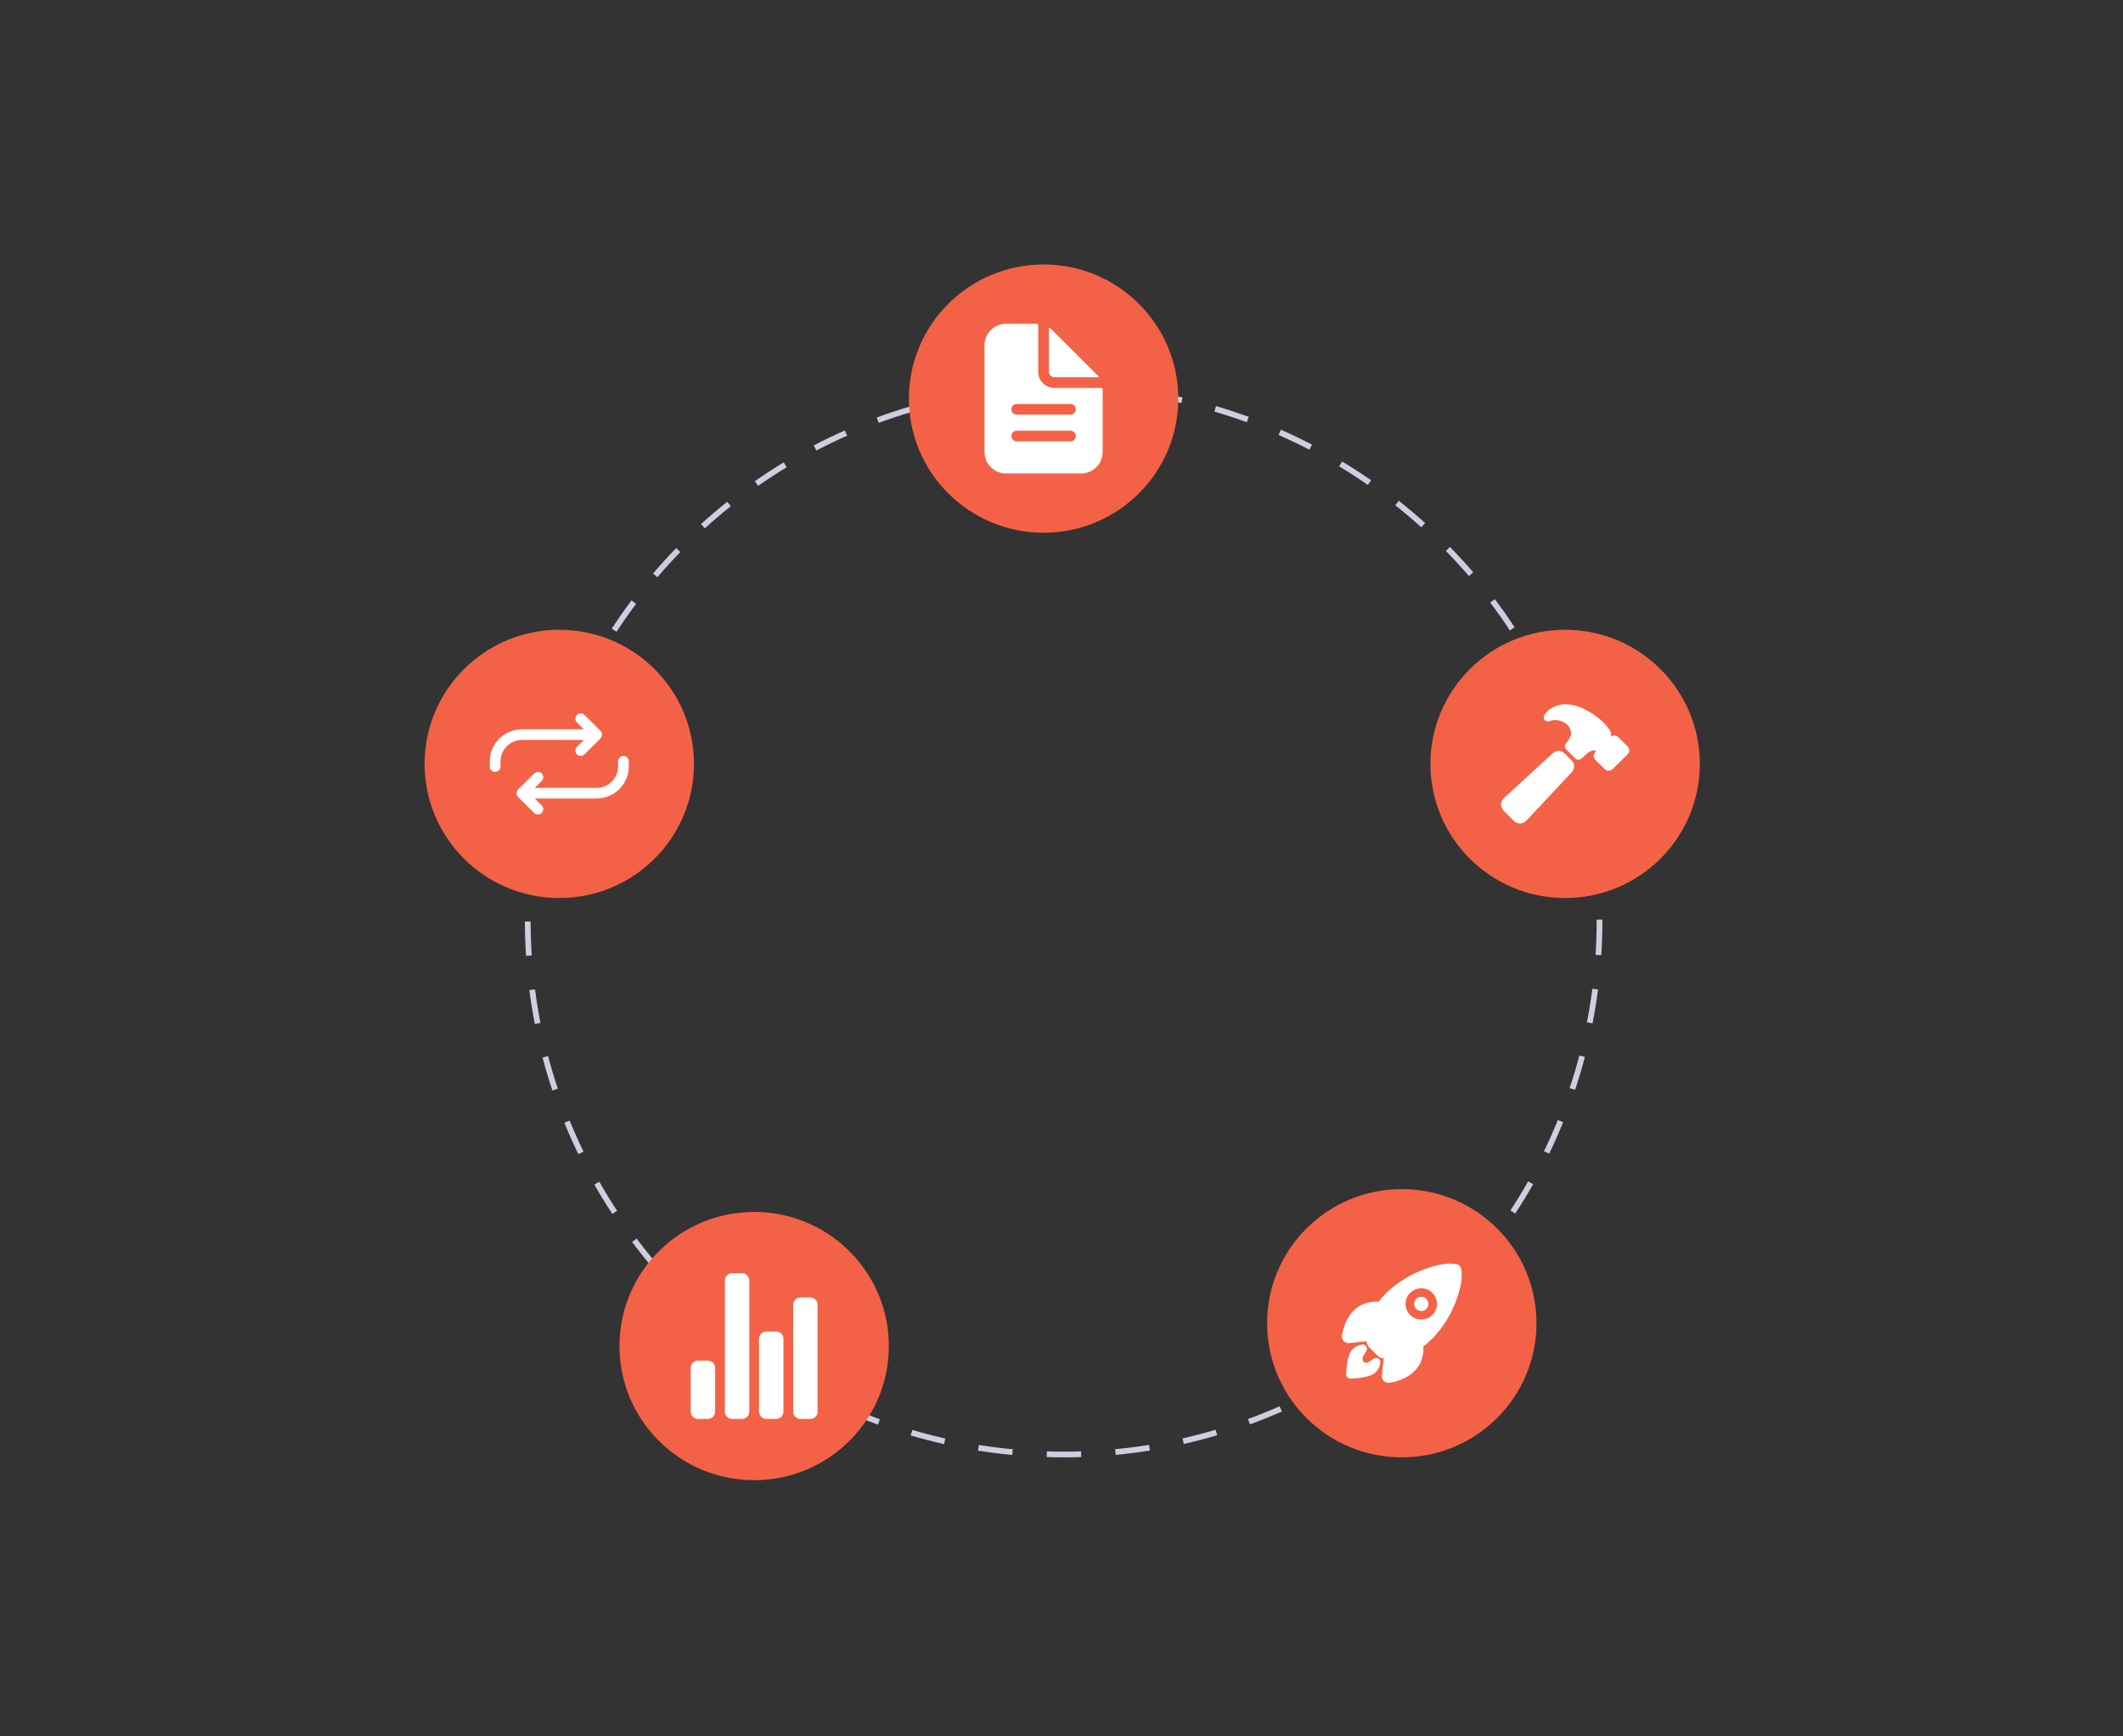 <svg width="236" height="193" viewBox="0 0 236 193" fill="none" xmlns="http://www.w3.org/2000/svg">
<rect x="0" y="0" width="236" height="193" fill="#333333" stroke="none"/>
<path d="M118.265 161.983C117.63 161.978 116.986 161.974 116.355 161.954L116.375 161.32C117 161.34 117.639 161.348 118.265 161.349C118.895 161.349 119.536 161.339 120.173 161.318L120.193 161.952C119.55 161.973 118.901 161.983 118.265 161.983ZM112.525 161.715C111.257 161.596 109.976 161.434 108.718 161.234L108.819 160.608C110.063 160.805 111.33 160.966 112.585 161.084L112.525 161.715ZM124.023 161.708L123.962 161.077C125.216 160.958 126.483 160.796 127.728 160.596L127.829 161.222C126.571 161.424 125.291 161.588 124.023 161.708ZM104.95 160.51C103.708 160.23 102.458 159.905 101.236 159.545L101.417 158.937C102.626 159.293 103.862 159.614 105.091 159.891L104.95 160.51ZM131.597 160.494L131.455 159.876C132.687 159.596 133.922 159.274 135.128 158.917L135.309 159.526C134.091 159.886 132.841 160.212 131.597 160.494ZM97.592 158.345C96.394 157.907 95.195 157.424 94.029 156.91L94.287 156.33C95.44 156.838 96.626 157.316 97.812 157.749L97.592 158.345ZM138.951 158.32L138.731 157.725C139.909 157.293 141.091 156.815 142.244 156.306L142.503 156.886C141.337 157.401 140.142 157.883 138.951 158.32ZM90.567 155.25C89.439 154.664 88.313 154.032 87.22 153.372L87.55 152.829C88.632 153.483 89.746 154.107 90.861 154.687L90.567 155.25ZM145.955 155.226L145.66 154.664C146.773 154.085 147.885 153.46 148.963 152.807L149.294 153.349C148.204 154.009 147.081 154.64 145.955 155.226ZM84.001 151.285C82.957 150.559 81.922 149.789 80.924 148.998L81.322 148.501C82.309 149.285 83.333 150.046 84.366 150.764L84.001 151.285ZM152.507 151.262L152.142 150.742C153.175 150.023 154.198 149.262 155.182 148.479L155.58 148.975C154.585 149.766 153.551 150.536 152.507 151.262ZM78.001 146.519C77.057 145.666 76.128 144.772 75.242 143.862L75.699 143.42C76.576 144.32 77.495 145.205 78.429 146.05L78.001 146.519ZM158.501 146.497L158.072 146.028C159.004 145.185 159.922 144.299 160.8 143.397L161.257 143.838C160.37 144.75 159.442 145.645 158.501 146.497ZM72.659 141.036C71.833 140.07 71.027 139.066 70.263 138.052L70.773 137.671C71.529 138.676 72.326 139.669 73.144 140.624L72.659 141.036ZM163.839 141.009L163.355 140.598C164.172 139.642 164.97 138.648 165.725 137.642L166.235 138.022C165.472 139.038 164.666 140.043 163.839 141.009ZM68.064 134.922C67.367 133.859 66.696 132.762 66.07 131.66L66.625 131.348C67.244 132.438 67.908 133.524 68.597 134.575L68.064 134.922ZM168.436 134.888L167.902 134.541C168.592 133.488 169.255 132.4 169.875 131.307L170.43 131.619C169.804 132.724 169.133 133.823 168.436 134.888ZM64.291 128.278C63.737 127.136 63.213 125.963 62.735 124.79L63.325 124.552C63.798 125.711 64.316 126.872 64.865 128.002L64.291 128.278ZM172.21 128.228L171.636 127.953C172.184 126.821 172.702 125.657 173.176 124.492L173.767 124.73C173.288 125.908 172.764 127.085 172.21 128.228ZM61.405 121.205C61.002 120 60.633 118.768 60.31 117.542L60.926 117.381C61.246 118.593 61.61 119.813 62.009 121.005L61.405 121.205ZM175.094 121.138L174.489 120.939C174.886 119.748 175.249 118.528 175.568 117.313L176.184 117.474C175.862 118.702 175.495 119.935 175.094 121.138ZM59.456 113.817C59.212 112.572 59.006 111.303 58.843 110.044L59.475 109.963C59.636 111.208 59.84 112.464 60.081 113.695L59.456 113.817ZM177.035 113.747L176.409 113.627C176.648 112.396 176.851 111.14 177.01 109.894L177.642 109.974C177.481 111.234 177.276 112.503 177.035 113.747ZM58.475 106.241C58.393 104.977 58.351 103.692 58.35 102.421L58.987 102.421C58.988 103.678 59.03 104.949 59.111 106.2L58.475 106.241ZM178.006 106.17L177.371 106.13C177.45 104.88 177.49 103.609 177.49 102.351L177.49 102.212H178.127L178.127 102.349C178.127 103.622 178.086 104.907 178.006 106.17ZM59.102 98.642L58.466 98.603C58.545 97.336 58.666 96.056 58.825 94.798L59.458 94.877C59.3 96.122 59.18 97.388 59.102 98.642ZM177.362 98.433C177.279 97.18 177.155 95.914 176.993 94.671L177.624 94.589C177.788 95.845 177.914 97.124 177.998 98.392L177.362 98.433ZM60.054 91.144L59.429 91.024C59.669 89.779 59.954 88.525 60.274 87.297L60.891 87.457C60.574 88.672 60.292 89.912 60.054 91.144ZM176.382 90.94C176.14 89.707 175.853 88.468 175.532 87.255L176.148 87.093C176.473 88.319 176.762 89.572 177.007 90.818L176.382 90.94ZM61.965 83.83L61.36 83.631C61.76 82.426 62.205 81.217 62.683 80.037L63.274 80.275C62.801 81.442 62.361 82.638 61.965 83.83ZM174.446 83.632C174.046 82.442 173.602 81.249 173.126 80.087L173.716 79.848C174.197 81.022 174.646 82.228 175.05 83.431L174.446 83.632ZM64.811 76.812L64.237 76.537C64.789 75.393 65.387 74.251 66.013 73.144L66.568 73.456C65.949 74.551 65.358 75.68 64.811 76.812ZM171.582 76.639C171.034 75.513 170.44 74.388 169.818 73.295L170.373 72.982C171.001 74.086 171.601 75.224 172.155 76.362L171.582 76.639ZM68.537 70.219L68.003 69.873C68.698 68.81 69.437 67.754 70.199 66.736L70.71 67.115C69.956 68.123 69.225 69.167 68.537 70.219ZM167.842 70.07C167.152 69.022 166.419 67.981 165.662 66.976L166.172 66.595C166.937 67.611 167.678 68.663 168.375 69.722L167.842 70.07ZM73.077 64.157L72.592 63.746C73.417 62.78 74.285 61.827 75.17 60.915L75.629 61.355C74.752 62.258 73.894 63.201 73.077 64.157ZM163.288 64.026C162.469 63.073 161.608 62.133 160.729 61.233L161.186 60.791C162.074 61.7 162.944 62.65 163.772 63.614L163.288 64.026ZM78.353 58.721L77.924 58.252C78.867 57.397 79.849 56.562 80.842 55.771L81.24 56.266C80.257 57.049 79.286 57.875 78.353 58.721ZM157.996 58.606C157.062 57.764 156.088 56.941 155.1 56.158L155.497 55.662C156.495 56.453 157.48 57.285 158.424 58.136L157.996 58.606ZM84.278 54L83.912 53.48C84.955 52.753 86.035 52.049 87.123 51.39L87.454 51.931C86.378 52.584 85.309 53.28 84.278 54ZM152.054 53.899C151.016 53.18 149.944 52.486 148.867 51.837L149.197 51.294C150.286 51.95 151.37 52.651 152.418 53.378L152.054 53.899ZM90.755 50.07L90.46 49.508C91.586 48.92 92.747 48.36 93.91 47.845L94.169 48.424C93.018 48.934 91.87 49.488 90.755 50.07ZM145.554 49.983C144.435 49.403 143.282 48.852 142.127 48.345L142.384 47.764C143.551 48.277 144.717 48.834 145.848 49.42L145.554 49.983ZM97.68 47.001L97.459 46.406C98.654 45.966 99.879 45.559 101.1 45.197L101.282 45.805C100.074 46.163 98.862 46.566 97.68 47.001ZM138.6 46.929C137.416 46.498 136.202 46.1 134.994 45.746L135.174 45.137C136.395 45.495 137.622 45.898 138.819 46.334L138.6 46.929ZM104.954 44.842L104.812 44.224C106.051 43.941 107.318 43.695 108.578 43.491L108.68 44.117C107.434 44.319 106.18 44.562 104.954 44.842ZM131.318 44.796C130.09 44.52 128.835 44.281 127.589 44.084L127.689 43.458C128.949 43.657 130.217 43.898 131.458 44.177L131.318 44.796ZM112.446 43.632L112.384 43.001C113.649 42.878 114.937 42.795 116.213 42.753L116.234 43.387C114.972 43.428 113.697 43.511 112.446 43.632ZM123.822 43.612C122.569 43.496 121.294 43.417 120.033 43.38L120.052 42.746C121.326 42.784 122.615 42.863 123.882 42.981L123.822 43.612Z" fill="#D0CDE1"/>
<path d="M116.008 59.213C124.277 59.213 130.981 52.539 130.981 44.305C130.981 36.072 124.277 29.397 116.008 29.397C107.74 29.397 101.036 36.072 101.036 44.305C101.036 52.539 107.74 59.213 116.008 59.213Z" fill="#F36246"/>
<path d="M173.986 99.814C182.255 99.814 188.958 93.139 188.958 84.906C188.958 76.672 182.255 69.998 173.986 69.998C165.717 69.998 159.013 76.672 159.013 84.906C159.013 93.139 165.717 99.814 173.986 99.814Z" fill="#F36246"/>
<path d="M155.828 161.983C164.097 161.983 170.8 155.309 170.8 147.075C170.8 138.842 164.097 132.167 155.828 132.167C147.559 132.167 140.856 138.842 140.856 147.075C140.856 155.309 147.559 161.983 155.828 161.983Z" fill="#F36246"/>
<path d="M83.834 164.521C92.103 164.521 98.807 157.846 98.807 149.613C98.807 141.379 92.103 134.705 83.834 134.705C75.566 134.705 68.862 141.379 68.862 149.613C68.862 157.846 75.566 164.521 83.834 164.521Z" fill="#F36246"/>
<path d="M62.172 99.814C70.441 99.814 77.144 93.139 77.144 84.906C77.144 76.672 70.441 69.998 62.172 69.998C53.903 69.998 47.2 76.672 47.2 84.906C47.2 93.139 53.903 99.814 62.172 99.814Z" fill="#F36246"/>
<path d="M122.425 43.117H117.202C116.727 43.117 116.272 42.929 115.936 42.594C115.6 42.26 115.412 41.807 115.412 41.334V36.134C115.412 36.114 115.408 36.095 115.4 36.077C115.393 36.059 115.382 36.043 115.368 36.029C115.354 36.015 115.338 36.004 115.32 35.997C115.302 35.989 115.282 35.985 115.263 35.985H111.831C111.198 35.985 110.59 36.236 110.143 36.681C109.695 37.127 109.443 37.732 109.443 38.362V50.248C109.443 50.879 109.695 51.483 110.143 51.929C110.59 52.375 111.198 52.625 111.831 52.625H120.187C120.82 52.625 121.427 52.375 121.875 51.929C122.322 51.483 122.574 50.879 122.574 50.248V43.265C122.574 43.246 122.57 43.226 122.563 43.208C122.555 43.19 122.544 43.174 122.53 43.16C122.516 43.146 122.5 43.136 122.482 43.128C122.464 43.12 122.444 43.117 122.425 43.117ZM118.993 49.059H113.024C112.866 49.059 112.714 48.997 112.602 48.886C112.49 48.774 112.428 48.623 112.428 48.465C112.428 48.308 112.49 48.157 112.602 48.045C112.714 47.934 112.866 47.871 113.024 47.871H118.993C119.151 47.871 119.303 47.934 119.415 48.045C119.527 48.157 119.59 48.308 119.59 48.465C119.59 48.623 119.527 48.774 119.415 48.886C119.303 48.997 119.151 49.059 118.993 49.059ZM118.993 46.088H113.024C112.866 46.088 112.714 46.026 112.602 45.914C112.49 45.803 112.428 45.651 112.428 45.494C112.428 45.336 112.49 45.185 112.602 45.074C112.714 44.962 112.866 44.9 113.024 44.9H118.993C119.151 44.9 119.303 44.962 119.415 45.074C119.527 45.185 119.59 45.336 119.59 45.494C119.59 45.651 119.527 45.803 119.415 45.914C119.303 46.026 119.151 46.088 118.993 46.088Z" fill="white"/>
<path d="M122.097 41.801L116.733 36.46C116.722 36.45 116.709 36.443 116.694 36.44C116.68 36.437 116.665 36.438 116.651 36.444C116.638 36.45 116.626 36.459 116.618 36.471C116.61 36.483 116.605 36.498 116.605 36.512V41.334C116.605 41.492 116.668 41.643 116.78 41.754C116.892 41.865 117.044 41.928 117.202 41.928H122.044C122.059 41.928 122.074 41.924 122.086 41.916C122.098 41.907 122.107 41.896 122.113 41.882C122.119 41.869 122.12 41.854 122.117 41.839C122.114 41.825 122.107 41.812 122.097 41.801Z" fill="white"/>
<path d="M157.993 144.138C157.81 144.138 157.632 144.202 157.49 144.318C157.348 144.434 157.251 144.595 157.215 144.775C157.18 144.954 157.207 145.14 157.294 145.301C157.381 145.462 157.521 145.589 157.69 145.659C157.86 145.728 158.049 145.738 158.224 145.684C158.4 145.631 158.552 145.519 158.654 145.367C158.756 145.215 158.801 145.033 158.783 144.851C158.765 144.669 158.684 144.499 158.554 144.37C158.481 144.296 158.393 144.238 158.297 144.198C158.201 144.159 158.097 144.138 157.993 144.138Z" fill="white"/>
<path d="M162.411 140.979V140.977C162.386 140.867 162.331 140.766 162.251 140.686C162.172 140.606 162.071 140.55 161.961 140.524C161.076 140.308 159.682 140.538 158.137 141.154C156.652 141.728 155.293 142.585 154.137 143.676C153.821 143.989 153.527 144.324 153.258 144.678C152.664 144.637 152.068 144.732 151.517 144.956C149.8 145.708 149.31 147.633 149.18 148.424C149.161 148.536 149.168 148.651 149.201 148.76C149.234 148.869 149.292 148.969 149.37 149.052C149.449 149.135 149.545 149.199 149.652 149.239C149.759 149.279 149.874 149.294 149.988 149.282H149.992L151.904 149.074C151.906 149.099 151.909 149.121 151.911 149.141C151.936 149.373 152.039 149.59 152.205 149.755L153.139 150.684C153.304 150.85 153.521 150.953 153.754 150.978L153.818 150.984L153.61 152.886V152.89C153.6 152.987 153.609 153.084 153.637 153.177C153.665 153.271 153.711 153.357 153.772 153.433C153.834 153.508 153.91 153.571 153.996 153.617C154.082 153.663 154.176 153.692 154.273 153.702C154.296 153.704 154.319 153.706 154.342 153.706C154.383 153.706 154.424 153.703 154.465 153.696C155.263 153.568 157.196 153.086 157.949 151.368C158.172 150.82 158.268 150.23 158.23 149.641C158.587 149.373 158.924 149.081 159.239 148.766C160.334 147.625 161.196 146.282 161.775 144.813C162.39 143.293 162.622 141.895 162.411 140.979ZM159.228 146.156C158.984 146.399 158.673 146.565 158.334 146.632C157.995 146.7 157.644 146.665 157.325 146.534C157.005 146.402 156.732 146.18 156.54 145.894C156.348 145.608 156.245 145.271 156.245 144.927C156.245 144.583 156.347 144.247 156.539 143.961C156.731 143.674 157.004 143.451 157.323 143.32C157.642 143.188 157.993 143.153 158.332 143.22C158.671 143.287 158.983 143.452 159.227 143.696L159.228 143.697C159.556 144.018 159.742 144.456 159.745 144.913C159.749 145.371 159.57 145.811 159.247 146.137L159.228 146.156Z" fill="white"/>
<path d="M153.031 150.937C152.916 150.922 152.8 150.95 152.704 151.016C152.514 151.145 152.323 151.273 152.131 151.397C152.047 151.451 151.948 151.475 151.849 151.466C151.75 151.456 151.657 151.414 151.585 151.346C151.513 151.278 151.466 151.187 151.452 151.089C151.437 150.991 151.457 150.891 151.506 150.805L151.868 150.184C151.919 150.109 151.948 150.02 151.95 149.929C151.953 149.838 151.929 149.748 151.881 149.67C151.834 149.592 151.765 149.53 151.682 149.49C151.6 149.451 151.508 149.435 151.417 149.446C151.016 149.497 150.643 149.679 150.358 149.963C150.249 150.072 149.918 150.402 149.74 151.658C149.689 152.019 149.657 152.382 149.644 152.747C149.643 152.809 149.653 152.871 149.676 152.929C149.698 152.987 149.732 153.04 149.775 153.085C149.818 153.13 149.869 153.166 149.926 153.192C149.984 153.217 150.045 153.231 150.108 153.232C150.112 153.232 150.116 153.232 150.12 153.232H150.132C150.498 153.22 150.863 153.188 151.226 153.138C152.488 152.96 152.82 152.63 152.928 152.522C153.215 152.237 153.398 151.865 153.445 151.464C153.461 151.339 153.426 151.214 153.348 151.115C153.27 151.016 153.156 150.952 153.031 150.937Z" fill="white"/>
<path d="M78.681 157.714H77.596C77.381 157.714 77.174 157.629 77.021 157.477C76.869 157.325 76.783 157.119 76.783 156.904V152.043C76.783 151.828 76.869 151.622 77.021 151.47C77.174 151.318 77.381 151.233 77.596 151.233H78.681C78.897 151.233 79.104 151.318 79.257 151.47C79.409 151.622 79.495 151.828 79.495 152.043V156.904C79.495 157.119 79.409 157.325 79.257 157.477C79.104 157.629 78.897 157.714 78.681 157.714Z" fill="white"/>
<path d="M86.275 157.714H85.19C84.974 157.714 84.767 157.628 84.615 157.476C84.462 157.325 84.376 157.118 84.376 156.904V148.803C84.376 148.588 84.462 148.382 84.615 148.23C84.767 148.078 84.974 147.992 85.19 147.992H86.275C86.491 147.992 86.698 148.078 86.85 148.23C87.003 148.382 87.088 148.588 87.088 148.803V156.904C87.088 157.118 87.003 157.325 86.85 157.476C86.698 157.628 86.491 157.714 86.275 157.714Z" fill="white"/>
<path d="M90.071 157.714H88.987C88.771 157.714 88.564 157.628 88.411 157.476C88.259 157.325 88.173 157.118 88.173 156.904V145.022C88.173 144.807 88.259 144.601 88.411 144.449C88.564 144.297 88.771 144.212 88.987 144.212H90.071C90.287 144.212 90.494 144.297 90.647 144.449C90.799 144.601 90.885 144.807 90.885 145.022V156.904C90.885 157.118 90.799 157.325 90.647 157.476C90.494 157.628 90.287 157.714 90.071 157.714Z" fill="white"/>
<path d="M82.478 157.714H81.394C81.178 157.714 80.971 157.629 80.818 157.477C80.666 157.325 80.58 157.119 80.58 156.904V142.322C80.58 142.107 80.666 141.901 80.818 141.749C80.971 141.597 81.178 141.512 81.394 141.512H82.478C82.694 141.512 82.901 141.597 83.054 141.749C83.206 141.901 83.292 142.107 83.292 142.322V156.904C83.292 157.01 83.271 157.116 83.23 157.214C83.189 157.312 83.129 157.401 83.054 157.477C82.978 157.552 82.888 157.612 82.79 157.652C82.691 157.693 82.585 157.714 82.478 157.714Z" fill="white"/>
<path d="M174.703 84.516L173.928 83.743C173.75 83.567 173.51 83.467 173.259 83.466C173.008 83.466 172.766 83.564 172.588 83.74L167.2 88.691C167.002 88.866 166.881 89.111 166.863 89.373C166.857 89.503 166.878 89.633 166.925 89.755C166.972 89.877 167.044 89.988 167.136 90.081L168.294 91.246L168.296 91.248C168.475 91.425 168.717 91.526 168.969 91.526H169.004C169.135 91.519 169.263 91.486 169.381 91.43C169.499 91.373 169.605 91.294 169.692 91.196L174.7 85.856C174.879 85.679 174.98 85.439 174.981 85.188C174.982 84.937 174.883 84.696 174.705 84.518L174.703 84.516Z" fill="white"/>
<path d="M180.932 82.955L180.922 82.946L179.905 81.943C179.846 81.884 179.775 81.838 179.697 81.806C179.619 81.774 179.536 81.758 179.452 81.758C179.315 81.758 179.182 81.801 179.072 81.881C179.072 81.868 179.074 81.856 179.075 81.845C179.116 81.586 179.061 81.321 178.92 81.099C178.696 80.799 178.45 80.515 178.184 80.25L178.182 80.248C177.438 79.537 176.564 78.976 175.608 78.594C175.108 78.39 174.572 78.285 174.032 78.285C173.333 78.279 172.653 78.516 172.11 78.956C171.956 79.103 171.815 79.263 171.689 79.435C171.629 79.517 171.598 79.617 171.599 79.719C171.6 79.821 171.635 79.919 171.697 80C171.759 80.081 171.846 80.14 171.944 80.167C172.042 80.195 172.147 80.191 172.243 80.154C172.326 80.123 172.411 80.097 172.497 80.077C172.677 80.039 172.862 80.027 173.045 80.043C173.425 80.082 173.789 80.215 174.105 80.43C174.281 80.578 174.422 80.764 174.516 80.975C174.61 81.185 174.654 81.414 174.647 81.644C174.515 82.018 174.313 82.364 174.053 82.663C173.983 82.754 173.95 82.867 173.957 82.981C173.965 83.096 174.015 83.203 174.096 83.284L175.117 84.301C175.203 84.386 175.319 84.436 175.44 84.439C175.562 84.443 175.68 84.4 175.77 84.319C176.059 84.062 176.499 83.675 176.653 83.58C176.784 83.493 176.933 83.434 177.089 83.409C177.205 83.397 177.322 83.422 177.424 83.479C177.425 83.484 177.424 83.489 177.423 83.494C177.421 83.499 177.418 83.503 177.415 83.507L177.361 83.558L177.352 83.567C177.232 83.686 177.164 83.847 177.164 84.016C177.164 84.185 177.231 84.347 177.35 84.466L177.354 84.469L178.371 85.472C178.43 85.531 178.501 85.577 178.579 85.609C178.657 85.641 178.74 85.657 178.824 85.656C178.993 85.656 179.155 85.591 179.276 85.473L180.923 83.853C180.929 83.847 180.935 83.841 180.94 83.835C181.05 83.715 181.111 83.557 181.109 83.394C181.108 83.23 181.044 83.074 180.932 82.955Z" fill="white"/>
<path d="M64.549 84.018C64.432 84.018 64.317 83.984 64.219 83.919C64.121 83.854 64.045 83.761 64 83.653C63.955 83.545 63.944 83.426 63.967 83.311C63.989 83.196 64.046 83.091 64.129 83.008L65.492 81.651L64.129 80.294C64.018 80.183 63.955 80.033 63.955 79.876C63.955 79.719 64.018 79.569 64.129 79.458C64.241 79.347 64.392 79.284 64.549 79.284C64.707 79.284 64.858 79.347 64.97 79.458L66.752 81.233C66.808 81.288 66.851 81.353 66.881 81.425C66.911 81.497 66.927 81.574 66.927 81.651C66.927 81.729 66.911 81.806 66.881 81.878C66.851 81.95 66.808 82.015 66.752 82.07L64.97 83.845C64.915 83.9 64.849 83.944 64.777 83.973C64.705 84.003 64.627 84.018 64.549 84.018Z" fill="white"/>
<path d="M55.04 85.794C54.962 85.794 54.885 85.778 54.813 85.749C54.741 85.719 54.675 85.675 54.62 85.62C54.565 85.565 54.521 85.5 54.491 85.428C54.461 85.356 54.446 85.279 54.446 85.202V84.61C54.451 83.67 54.828 82.77 55.495 82.105C56.162 81.441 57.066 81.065 58.01 81.06H65.738C65.895 81.06 66.046 81.122 66.158 81.233C66.269 81.344 66.332 81.494 66.332 81.651C66.332 81.808 66.269 81.959 66.158 82.07C66.046 82.181 65.895 82.243 65.738 82.243H58.012C57.382 82.247 56.779 82.498 56.334 82.941C55.889 83.385 55.638 83.985 55.635 84.612V85.202C55.635 85.279 55.619 85.356 55.589 85.428C55.559 85.5 55.516 85.565 55.461 85.62C55.405 85.675 55.34 85.719 55.268 85.749C55.196 85.778 55.118 85.794 55.04 85.794Z" fill="white"/>
<path d="M59.795 90.528C59.717 90.528 59.64 90.512 59.568 90.483C59.495 90.453 59.43 90.409 59.375 90.354L57.592 88.579C57.537 88.524 57.493 88.459 57.463 88.387C57.433 88.315 57.418 88.238 57.418 88.161C57.418 88.083 57.433 88.006 57.463 87.934C57.493 87.862 57.537 87.797 57.592 87.742L59.375 85.967C59.486 85.856 59.637 85.794 59.795 85.794C59.953 85.794 60.103 85.856 60.215 85.967C60.326 86.078 60.389 86.229 60.389 86.385C60.389 86.542 60.327 86.693 60.215 86.804L58.853 88.161L60.215 89.517C60.298 89.6 60.355 89.706 60.378 89.82C60.401 89.935 60.389 90.054 60.344 90.162C60.299 90.27 60.223 90.363 60.125 90.428C60.028 90.493 59.913 90.528 59.795 90.528Z" fill="white"/>
<path d="M58.606 88.752C58.449 88.752 58.298 88.69 58.186 88.579C58.075 88.468 58.012 88.317 58.012 88.16C58.012 88.003 58.075 87.853 58.186 87.742C58.298 87.631 58.449 87.569 58.606 87.569H66.332C66.962 87.565 67.565 87.314 68.01 86.871C68.455 86.427 68.706 85.827 68.709 85.2V84.61C68.709 84.453 68.772 84.302 68.883 84.191C68.995 84.081 69.146 84.018 69.304 84.018C69.461 84.018 69.612 84.081 69.724 84.191C69.835 84.302 69.898 84.453 69.898 84.61V85.202C69.893 86.141 69.516 87.042 68.849 87.706C68.182 88.371 67.278 88.747 66.334 88.752L58.606 88.752Z" fill="white"/>
</svg>
